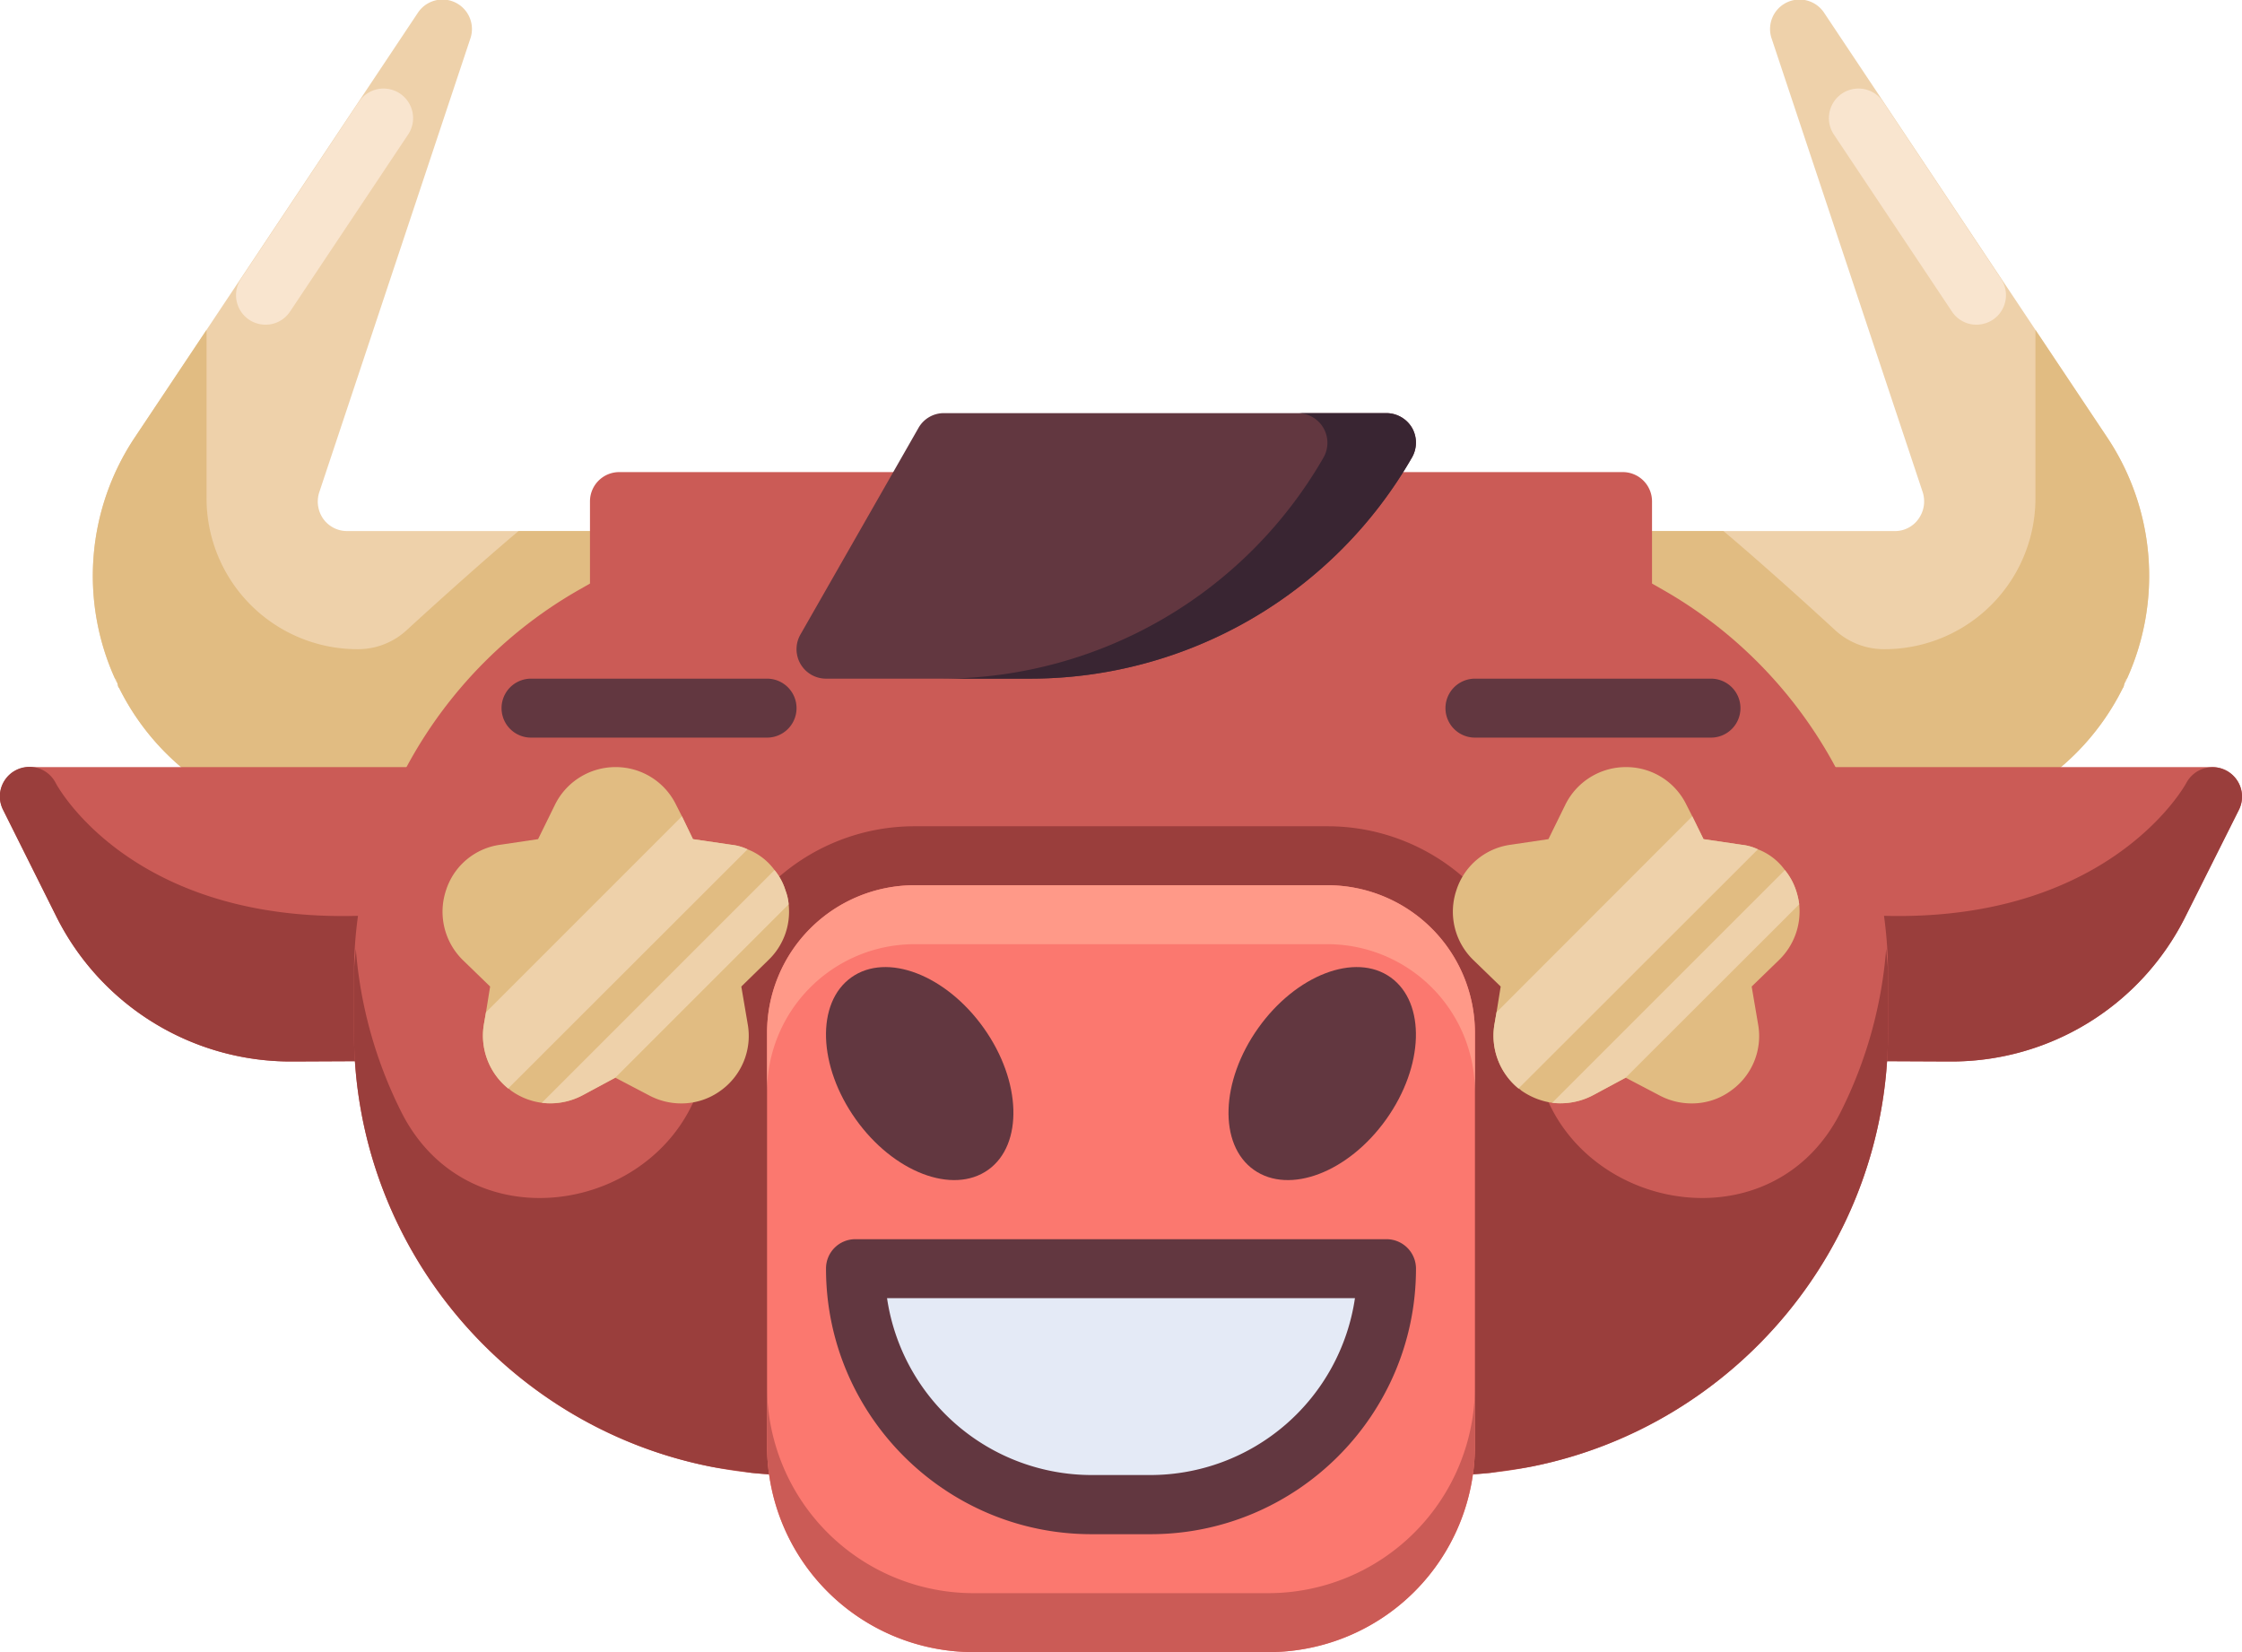 <svg xmlns="http://www.w3.org/2000/svg" width="1080" height="795.8" viewBox="0 0 1080 795.8">
  <title>chineseny47_421346184</title>
  <g style="isolation: isolate">
    <g id="Layer_2" data-name="Layer 2">
      <g id="_421346184">
        <g id="chineseny47_421346184">
          <path d="M312.6,270a14.1,14.1,0,0,1-14.2,14.3H286.8l-39.3,47.4-8.2,10-25.9,31.2a13,13,0,0,1,5.4,10.8,14,14,0,0,1-14.2,14.2H165.1A119.7,119.7,0,0,1,57.4,331.4c-.6-.5-.6-1.4-.8-2.2a6.3,6.3,0,0,1-1.2-2.3,120.1,120.1,0,0,1,9.4-116l34.7-52L201.2,6.3a14.2,14.2,0,0,1,25.3,12.5L153.8,237.1a14.5,14.5,0,0,0,1.9,12.8,14.1,14.1,0,0,0,11.7,5.9h131A14.1,14.1,0,0,1,312.6,270Z" fill="#eed1aa"/>
          <path d="M127.9,156.4A14.3,14.3,0,0,1,120,154a14.2,14.2,0,0,1-3.9-19.7L172.9,49a14.2,14.2,0,0,1,23.7,15.8l-56.9,85.3A14.1,14.1,0,0,1,127.9,156.4Z" fill="#f9e5cf"/>
          <path d="M312.6,270a14.1,14.1,0,0,1-14.2,14.3H286.8l-39.3,47.4-8.2,10-25.9,31.2a13,13,0,0,1,5.4,10.8,14,14,0,0,1-14.2,14.2H165.1A119.7,119.7,0,0,1,57.4,331.4c-.6-.5-.6-1.4-.8-2.2a13.8,13.8,0,0,0-.9-2.3h-.3a120.1,120.1,0,0,1,9.4-116l34.7-52v80.7a72.7,72.7,0,0,0,73,73.1,34.5,34.5,0,0,0,23-8.8c16.8-15.4,38.7-35,54.3-48.1h48.6A14.1,14.1,0,0,1,312.6,270Z" fill="#e1bc82"/>
          <path d="M767.4,270a14.1,14.1,0,0,0,14.2,14.3h11.6l39.2,47.4,8.3,10,25.8,31.2a13.2,13.2,0,0,0-5.4,10.8,14.1,14.1,0,0,0,14.3,14.2h39.5a119.7,119.7,0,0,0,107.7-66.5c.5-.5.5-1.4.8-2.2a6.3,6.3,0,0,0,1.2-2.3,120.1,120.1,0,0,0-9.4-116l-34.7-52L878.8,6.3a14.2,14.2,0,0,0-25.3,12.5l72.7,218.3a14.5,14.5,0,0,1-2,12.8,13.8,13.8,0,0,1-11.6,5.9h-131A14.1,14.1,0,0,0,767.4,270Z" fill="#eed1aa"/>
          <path d="M952.1,156.4A14.6,14.6,0,0,0,960,154a14.2,14.2,0,0,0,3.9-19.7L907.1,49a14.2,14.2,0,0,0-23.7,15.8l56.9,85.3A14.1,14.1,0,0,0,952.1,156.4Z" fill="#f9e5cf"/>
          <path d="M767.4,270a14.1,14.1,0,0,0,14.2,14.3h11.6l39.2,47.4,8.3,10,25.8,31.2a13.2,13.2,0,0,0-5.4,10.8,14.1,14.1,0,0,0,14.3,14.2h39.5a119.7,119.7,0,0,0,107.7-66.5c.5-.5.5-1.4.8-2.2a13.8,13.8,0,0,1,.9-2.3h.3a120.1,120.1,0,0,0-9.4-116l-34.7-52v80.7a72.7,72.7,0,0,1-73,73.1,34.8,34.8,0,0,1-23.1-8.8c-16.7-15.4-38.6-35-54.2-48.1H781.6A14.1,14.1,0,0,0,767.4,270Z" fill="#e1bc82"/>
          <path d="M198.9,369.5H14.2a14.3,14.3,0,0,0-12.1,6.8,14.1,14.1,0,0,0-.6,13.8L27,441.2a126.2,126.2,0,0,0,113.5,70.1h.6l43.7-.2a14.2,14.2,0,0,0,14.1-14.3A14,14,0,0,0,186.5,483l10.7-85h1.7a14.3,14.3,0,1,0,0-28.5Z" fill="#cb5b56"/>
          <path d="M194.5,444.4a15.1,15.1,0,0,0-10.7-3.8c-117.2,8-155.5-60.6-157-63.5a14.2,14.2,0,0,0-25.3,13L27,441.2a126.2,126.2,0,0,0,113.5,70.1h.6l43.7-.2a14.2,14.2,0,0,0,14.1-14.2V454.8A14.5,14.5,0,0,0,194.5,444.4Z" fill="#9a3e3c"/>
          <g>
            <path d="M1077.9,376.3a14.3,14.3,0,0,0-12.1-6.8H881a14.3,14.3,0,0,0,0,28.5h1.8l10.7,85a14.1,14.1,0,0,0,1.7,28.1l43.7.2h.6a125.9,125.9,0,0,0,113.4-70.1l25.6-51.1A14.1,14.1,0,0,0,1077.9,376.3Z" fill="#cb5b56"/>
            <path d="M1072.3,371.1a14.3,14.3,0,0,0-19.1,6c-.4.8-39,71.5-157,63.5a15.2,15.2,0,0,0-10.7,3.8,14.6,14.6,0,0,0-4.5,10.4v42.1a14.3,14.3,0,0,0,14.2,14.2l43.7.2h.6a125.9,125.9,0,0,0,113.4-70.1l25.6-51.1A14.2,14.2,0,0,0,1072.3,371.1Z" fill="#9a3e3c"/>
          </g>
          <path d="M909.5,469.6v27.3c0,103.4-73.7,189.8-171.1,209.4a209.7,209.7,0,0,1-42.7,4.3,14.1,14.1,0,0,1-14.2-14.2h-283a14.1,14.1,0,0,1-14.3,14.2,208.7,208.7,0,0,1-42.6-4.3c-97.5-19.6-171.1-106-171.1-209.4V469.6c0-76.5,42.1-147.8,108.6-185.6l5.1-2.9V241.6a14.1,14.1,0,0,1,14.2-14.2H781.6a14.1,14.1,0,0,1,14.2,14.2v39.5l5.1,2.9C867.4,321.8,909.5,393.1,909.5,469.6Z" fill="#cb5b56"/>
          <path d="M824.2,355.3H710.5a14.2,14.2,0,0,1,0-28.4H824.2a14.2,14.2,0,0,1,0,28.4Z" fill="#623740"/>
          <path d="M908.6,457a211.4,211.4,0,0,1-21.8,78.4c-36.4,72.9-147.9,43.7-147.9-37.8v-.2A99.4,99.4,0,0,0,639.5,398h-199A99.5,99.5,0,0,0,341,497.4v.2c0,81.5-111.4,110.7-147.8,37.8A211.4,211.4,0,0,1,171.4,457c-.3,4.2-.9,8.3-.9,12.6v27.3c0,103.3,73.6,189.6,171.1,209.4h0c5,1,10,1.6,15,2.3,2,.2,3.9.7,5.9.9,7.2.7,14.4,1.1,21.7,1.1a14.1,14.1,0,0,0,14.3-14.2h283a14.1,14.1,0,0,0,14.2,14.2c7.4,0,14.6-.4,21.8-1.1,2-.2,3.9-.7,5.9-.9,5-.7,10-1.3,15-2.3h0c97.5-19.8,171.1-106.1,171.1-209.4V469.6C909.5,465.3,908.9,461.2,908.6,457Z" fill="#9a3e3c"/>
          <path d="M639.5,426.4h-199a71.1,71.1,0,0,0-71,71v199a99.5,99.5,0,0,0,99.4,99.4H611a99.5,99.5,0,0,0,99.5-99.4v-199A71.1,71.1,0,0,0,639.5,426.4Z" fill="#fb786f"/>
          <path d="M639.5,426.4h-199a71.1,71.1,0,0,0-71,71v28.4a71.1,71.1,0,0,1,71-71h199a71.1,71.1,0,0,1,71,71V497.4A71.1,71.1,0,0,0,639.5,426.4Z" fill="#f98"/>
          <path d="M680.2,206.1a14.4,14.4,0,0,0-12.3-7.1H454.7a14,14,0,0,0-12.3,7.2l-56.8,99.4a14.2,14.2,0,0,0,12.3,21.3h98.6A212.2,212.2,0,0,0,680.2,220.3,14.4,14.4,0,0,0,680.2,206.1Z" fill="#623740"/>
          <path d="M680.2,206.1a14.4,14.4,0,0,0-12.3-7.1H625.3a14.3,14.3,0,0,1,12.3,21.3A212.3,212.3,0,0,1,453.8,326.9h42.7A212.2,212.2,0,0,0,680.2,220.3,14.4,14.4,0,0,0,680.2,206.1Z" fill="#392532"/>
          <path d="M611,767.4H468.9a99.5,99.5,0,0,1-99.4-99.5v28.5a99.5,99.5,0,0,0,99.4,99.4H611a99.5,99.5,0,0,0,99.5-99.4V667.9A99.6,99.6,0,0,1,611,767.4Z" fill="#cb5b56"/>
          <path d="M667.9,611.1a108.4,108.4,0,0,1-8.5,42.6,110.4,110.4,0,0,1-16.5,28.4,84.4,84.4,0,0,1-8.3,9.4,114.1,114.1,0,0,1-80.4,33.3H525.8a112.9,112.9,0,0,1-88.7-42.7,110.4,110.4,0,0,1-16.5-28.4,106.6,106.6,0,0,1-8.5-42.6Z" fill="#e4eaf6"/>
          <path d="M473.9,495.2c18.2,25.6,19.1,56.2,2.1,68.3s-45.6,1.2-63.8-24.4S393,483,410.1,470.8,455.7,469.6,473.9,495.2Z" fill="#623740"/>
          <path d="M606.1,495.2c-18.2,25.6-19.2,56.2-2.1,68.3s45.6,1.2,63.8-24.4,19.1-56.1,2.1-68.3S624.3,469.6,606.1,495.2Z" fill="#623740"/>
          <path d="M554.2,739H525.8c-70.5,0-127.9-57.4-127.9-127.9a14.1,14.1,0,0,1,14.2-14.2H667.9a14.2,14.2,0,0,1,14.2,14.2C682.1,681.6,624.7,739,554.2,739ZM427.3,625.3a99.7,99.7,0,0,0,98.5,85.2h28.4a99.7,99.7,0,0,0,98.5-85.2Z" fill="#623740"/>
          <g>
            <path d="M857,462.4l-13.2,12.8,3.1,18.2a32.2,32.2,0,0,1-13,31.9,31.7,31.7,0,0,1-19,6.2,32.8,32.8,0,0,1-15.2-3.7l-16.6-8.7-16,8.6a33.6,33.6,0,0,1-19.4,3.5,34.4,34.4,0,0,1-15-6,3.4,3.4,0,0,0-1.2-.9,32.8,32.8,0,0,1-11.6-30.9l1-5.8,2-12.4-13.2-12.8a32.4,32.4,0,0,1-8.2-33.4,31.9,31.9,0,0,1,26.2-22.1l18.2-2.7,8.2-16.7a32.5,32.5,0,0,1,29-18h.2a32.2,32.2,0,0,1,29.1,18.2l2.8,5.5,5.4,11,18.3,2.7a24.5,24.5,0,0,1,7.9,2.2,28.6,28.6,0,0,1,13,10,30.6,30.6,0,0,1,5.4,9.9,35.2,35.2,0,0,1,1.5,6.6A32.6,32.6,0,0,1,857,462.4Z" fill="#e1bc82"/>
            <g style="mix-blend-mode: soft-light">
              <path d="M846.8,409.1,731.5,524.3a32.8,32.8,0,0,1-11.6-30.9l1-5.8,94.3-94.4,5.4,11,18.3,2.7A24.5,24.5,0,0,1,846.8,409.1Z" fill="#eed1aa"/>
            </g>
            <g style="mix-blend-mode: soft-light">
              <path d="M866.7,435.6l-83.6,83.5-16,8.6a33.6,33.6,0,0,1-19.4,3.5L859.8,419.1a30.6,30.6,0,0,1,5.4,9.9A35.2,35.2,0,0,1,866.7,435.6Z" fill="#eed1aa"/>
            </g>
          </g>
          <path d="M255.8,355.3H369.5a14.2,14.2,0,0,0,0-28.4H255.8a14.2,14.2,0,0,0,0,28.4Z" fill="#623740"/>
          <g>
            <path d="M370.2,462.4l-13.1,12.8,3.1,18.2a32.4,32.4,0,0,1-13,31.9,32,32,0,0,1-19,6.2,32.8,32.8,0,0,1-15.2-3.7l-16.6-8.7-16,8.6a32.5,32.5,0,0,1-34.4-2.5,3.4,3.4,0,0,0-1.2-.9,32.7,32.7,0,0,1-11.7-30.9l1-5.8,2-12.4-13.2-12.8a32.6,32.6,0,0,1-8.1-33.4A31.9,31.9,0,0,1,241,406.9l18.2-2.7,8.2-16.7a32.5,32.5,0,0,1,29-18h.2a32.3,32.3,0,0,1,29.1,18.2l2.8,5.5,5.3,11,18.4,2.7a24.5,24.5,0,0,1,7.9,2.2,29.1,29.1,0,0,1,13,10,28.6,28.6,0,0,1,5.3,9.9,24.4,24.4,0,0,1,1.5,6.6A32.2,32.2,0,0,1,370.2,462.4Z" fill="#e1bc82"/>
            <g style="mix-blend-mode: soft-light">
              <path d="M360.1,409.1,244.8,524.3a32.7,32.7,0,0,1-11.7-30.9l1-5.8,94.4-94.4,5.3,11,18.4,2.7A24.5,24.5,0,0,1,360.1,409.1Z" fill="#eed1aa"/>
            </g>
            <g style="mix-blend-mode: soft-light">
              <path d="M379.9,435.6l-83.5,83.5-16,8.6a33.7,33.7,0,0,1-19.4,3.5L373.1,419.1a28.6,28.6,0,0,1,5.3,9.9A24.4,24.4,0,0,1,379.9,435.6Z" fill="#eed1aa"/>
            </g>
          </g>
        </g>
      </g>
    </g>
  </g>
</svg>
